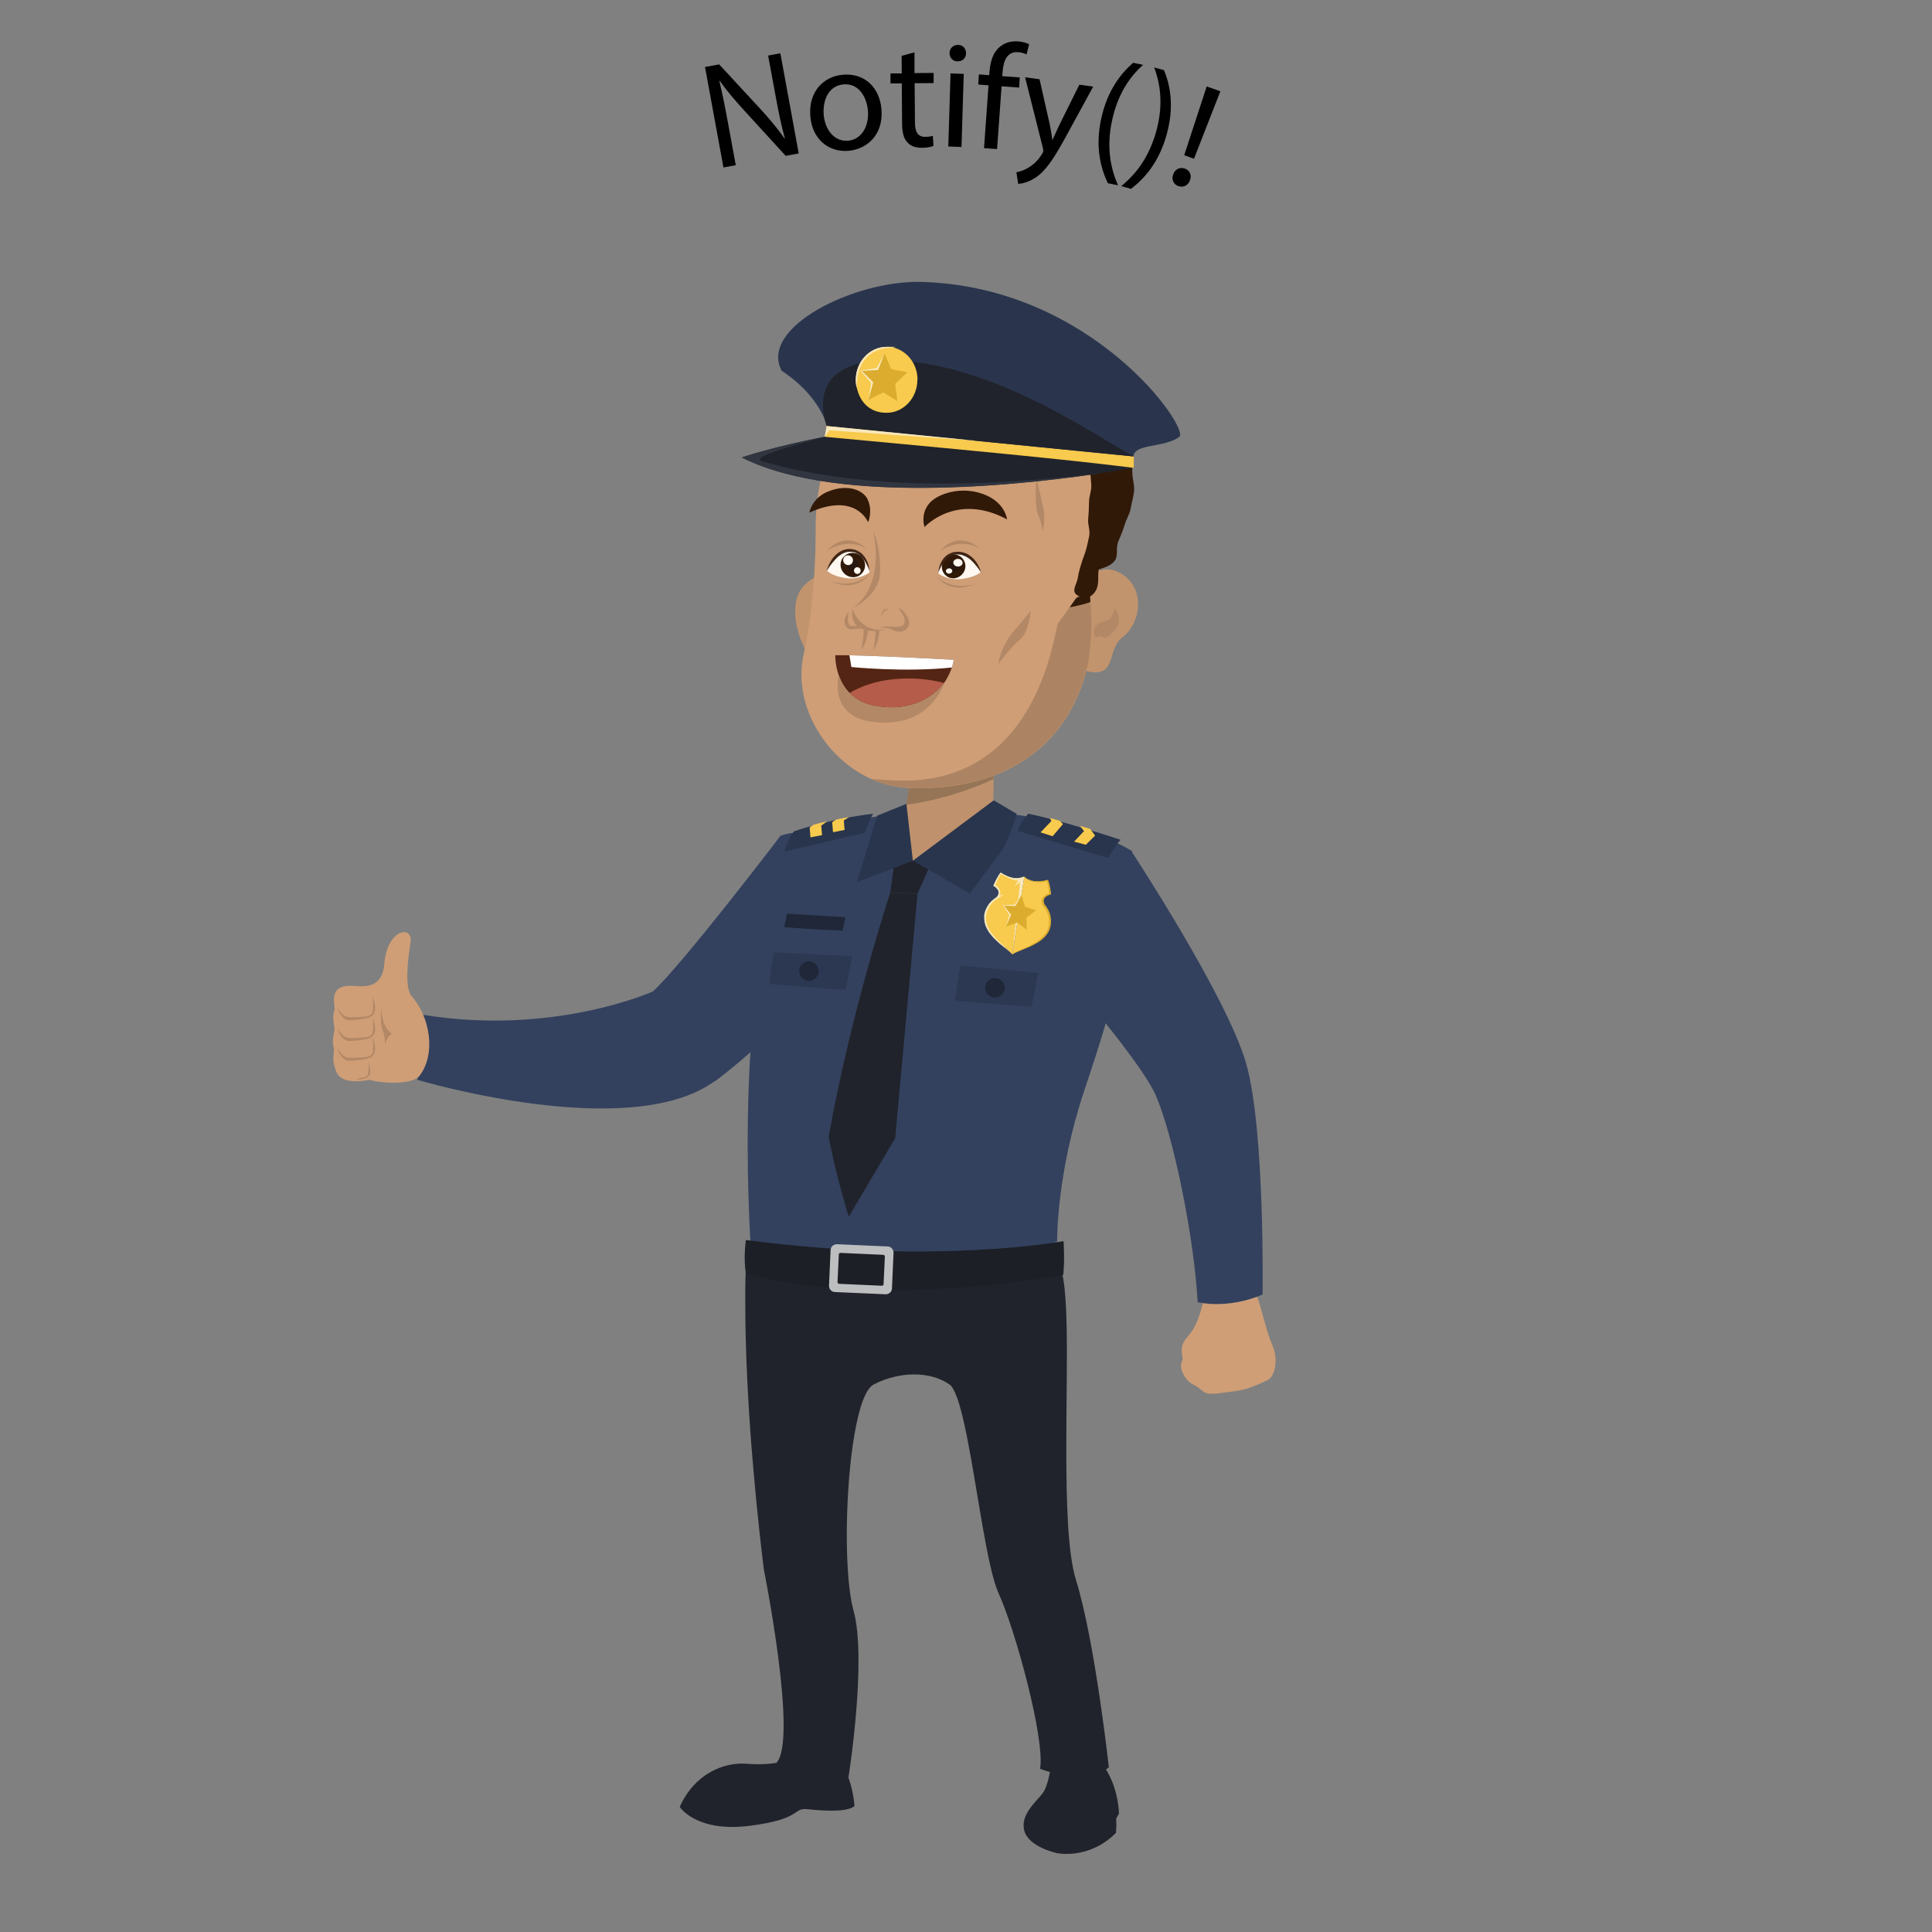 <?xml version="1.0" encoding="UTF-8"?>
<svg id="Layer_1" data-name="Layer 1" xmlns="http://www.w3.org/2000/svg" version="1.1" viewBox="0 0 1200 1200">
  <rect x="0" y="0" width="1200" height="1200" fill="#808080" stroke="none"/>
  <defs>
    <style>
      .cls-1 {
        fill: #bcbec0;
      }

      .cls-1, .cls-2, .cls-3, .cls-4, .cls-5, .cls-6, .cls-7, .cls-8, .cls-9, .cls-10, .cls-11, .cls-12, .cls-13, .cls-14, .cls-15, .cls-16, .cls-17, .cls-18, .cls-19, .cls-20, .cls-21, .cls-22, .cls-23, .cls-24, .cls-25, .cls-26, .cls-27, .cls-28, .cls-29, .cls-30 {
        stroke-width: 0px;
      }

      .cls-2 {
        fill: #f8ca4d;
      }

      .cls-3 {
        fill: #2a354d;
      }

      .cls-4 {
        fill: #b55c4a;
      }

      .cls-5 {
        fill: #000;
      }

      .cls-6 {
        fill: #ad8463;
      }

      .cls-7 {
        fill: #311908;
      }

      .cls-8 {
        fill: #29354d;
      }

      .cls-9 {
        fill: #2f3440;
      }

      .cls-10 {
        fill: #c2946e;
      }

      .cls-11 {
        fill: #dbac2e;
      }

      .cls-12 {
        fill: #b38866;
      }

      .cls-13 {
        fill: #2d323d;
      }

      .cls-14 {
        fill: #bf926d;
      }

      .cls-15 {
        fill: #fff8f0;
      }

      .cls-16 {
        fill: #20232b;
      }

      .cls-17 {
        fill: #402516;
      }

      .cls-18 {
        fill: #303540;
      }

      .cls-19 {
        fill: #33415e;
      }

      .cls-20 {
        fill: #967456;
      }

      .cls-21 {
        fill: #2c3852;
      }

      .cls-22 {
        fill: #1f2738;
      }

      .cls-23 {
        fill: #292e38;
      }

      .cls-24 {
        fill: #cf9e76;
      }

      .cls-25 {
        fill: #fff;
      }

      .cls-31 {
        display: none;
      }

      .cls-26 {
        fill: #f8e8bc;
      }

      .cls-27 {
        fill: #26160d;
      }

      .cls-28 {
        fill: #1c1f26;
      }

      .cls-29 {
        fill: #542514;
      }

      .cls-30 {
        fill: #343a47;
      }
    </style>
  </defs>
  <g>
    <path class="cls-19" d="M443.6,671.9c32.7-23.5,103.8-96.5,103.8-96.5,0,0-19.4-71-62.6-56.3,0,0-61,80.1-79.3,96.7,0,0-61.5,27.8-142.8,14.5l-3.4,40.4s131.1,39.3,184.2,1.1Z"/>
    <g>
      <path class="cls-24" d="M260.6,668.2c-4.1,5.3-21.2,5.2-31.2,2.5-9.7,1.9-18.2,1.1-20.6-5.2-2.8-7.6-1.4-8.9-1.4-14.3-1.3-3.8-.3-8,.4-11.8-.3-2.8-1.6-9.3,0-12,.4-3.5-3.9-14.5,8.7-15.1,6.1-.3,20.8,4.2,22.2-13.6,1.8-22,17.9-24.2,16.3-13.5-1.7,10.9-3.8,28.4.7,33.6,11.4,12.7,15.3,35.9,4.8,49.5Z"/>
      <path class="cls-12" d="M231.5,619.3s.6,4.9,0,9c-.3,2.4-3.4,2.9-4.4,3-2.6.3-10.4,1-12.5,0s-5.2-5.3-5.2-5.3c2.4,6.7,6.1,7.5,6.1,7.5,2.3.5,7-.2,7-.2,8.3-.8,9.8-2.5,10.4-5.7.6-3.2-1.3-8.2-1.3-8.2Z"/>
      <path class="cls-12" d="M231.5,632.2s.6,4.9,0,9c-.3,2.4-3.4,2.9-4.4,3-2.6.3-10.4,1-12.5,0-2.5-1.3-5.2-5.3-5.2-5.3,2.4,6.7,6.1,7.5,6.1,7.5,2.3.5,7-.2,7-.2,8.3-.8,9.8-2.5,10.4-5.7.6-3.2-1.3-8.2-1.3-8.2Z"/>
      <path class="cls-12" d="M231.5,644.5s.6,4.9,0,9c-.3,2.4-3.4,2.9-4.4,3-2.6.3-10.4,1-12.5,0-2.5-1.3-5.2-5.3-5.2-5.3,2.4,6.7,6.1,7.5,6.1,7.5,2.3.5,7-.2,7-.2,8.3-.8,9.8-2.5,10.4-5.7.6-3.2-1.3-8.2-1.3-8.2Z"/>
      <path class="cls-12" d="M224.6,669.4s3.7-.2,4.1-2.4c.5-3.2,0-7,0-7,0,0,1.6,3.8,1.2,6.4-.5,2.5-1.8,3.8-9.1,4.4l3.8-1.4Z"/>
      <path class="cls-12" d="M236.8,626.4s.1,11.4,6.5,15.6c0,0-3.3,2.1-4.1,7.2,0,0,0-6.3-1.6-9.4s-.9-13.4-.9-13.4Z"/>
    </g>
    <path class="cls-16" d="M652.8,1096.4s-1.4,12.2-5.1,17.3c-3.7,5.1-14.2,13.2-11.5,23.4,2.7,10.2,20.3,13.9,20.3,13.9,0,0,19.6,4.4,36.6-12.5,0,0,.5-3.4.2-9l1.7-3s0-16.6-9.8-30c-14.4-7.5-32.3,0-32.3,0Z"/>
    <path class="cls-16" d="M495,1091.7s-12.4,5.4-31.4,3.8c-13.6-1.1-32.1,5.9-41.4,26.8,0,0,10,15.8,42.9,11.8,32.9-4,27.3-11.3,36.2-10.4,8.9.9,24,2.2,29.4-1.8,0,0-.4-10.7-4.9-20.5-4.4-9.8-30.7-9.8-30.7-9.8Z"/>
    <path class="cls-16" d="M689,1097.4c-14,13.1-43,1.2-43,1.2,3.2-17.8-15-85.4-25.8-109.1-7.1-15.7-13-64-19.6-97.1-2-9.9-4-18.5-6.2-24.4-1.5-4.1-3-7-4.7-8.1-11.8-8.3-30.9-8.3-47,0-5.2,2.7-9.2,14.8-12,31.2-.3,2-.7,4.1-1,6.2-5,34.6-5.1,83.2.4,102.9,8.6,30.8-3.2,104.4-3.2,104.4-16.1-1.2-44.7-9.6-44.7-9.6,13.6-14.1-7.8-120.4-7.8-120.4-3.6-29.3-6-55.4-7.8-78-2-26.5-3-48.3-3.4-65.1-.3-11-.3-20-.3-26.6,0-.7,0-1.4,0-2.1,0-8.5.3-12.8.3-12.8,0,0,4.2-34.1,80.7-34.1s116.1,36.3,116.1,36.3c.3,1.6.7,3.4.9,5.3.1.8.2,1.7.3,2.6,1.4,13,1.6,32.5,1.4,54.2-.1,14.6-.3,30.3-.3,45.6,0,33.2.9,64.9,6,81.4,11.8,37.9,20.4,116.2,20.4,116.2Z"/>
    <path class="cls-19" d="M656.5,771.1c-42.8,18.1-73.2,15.9-103.9,15.6l-21.8-1c-42.9-3.6-64.5-9.9-64.5-9.9-10.4-184.1,25.1-257.7,25.1-257.7,42.1-12.7,144.6-28.5,211.6,10.4-.2,55.2-10.1,90.9-29.6,149.1-17.4,51.9-16.8,93.6-16.8,93.6Z"/>
    <path class="cls-24" d="M748.1,804.3s-2.4,17-10,25.4c-7.6,8.3-2,12.7-4.1,16.4-2,3.7,2.5,11.5,6.3,13.4,3.8,1.9,4.2,2.6,7.4,5s11.3.5,14.5.2c3.3-.3,9.1-1.1,13.2-2.5,4.1-1.4,7.8-3,12.1-5.1,4.3-2.1,6.8-12.8,2.7-21.8-4.1-9-7.7-28.1-10.6-32.4-2.9-4.3-31.5,1.4-31.5,1.4Z"/>
    <path class="cls-19" d="M702.8,528.7s-58.7,7.4-58.6,56.4c0,0,62.9,70.8,73.6,95.1,10.7,24.3,23.8,87.2,26.1,128.6,0,0,17.8,4.7,40.3-4.7,0,0,1.6-102.1-10.2-143.6-11.9-41.5-71.2-131.7-71.2-131.7Z"/>
    <path class="cls-14" d="M617.1,479.3v4.6c0,0,0,1.6,0,1.6v3.1c0,0-.4,31.2-.4,31.2-21.1,8.4-43.3,18.5-52.9,17-12.2-1.9-8.9-17-8.9-17,1.6-1.7,3-4,4.1-6.5,1.1-2.5,2.1-5.2,2.8-8.1.5-1.7.9-3.5,1.2-5.3,2.1-10.5,2.2-20.6,2.2-20.6h52Z"/>
    <polygon class="cls-16" points="556.4 528.5 553 554.3 569.9 555 580.3 531.8 566.9 534.6 556.4 528.5"/>
    <path class="cls-20" d="M617.1,479.3v4.6c-17.9,8.5-39.3,14.1-54.2,16,2.1-10.5,2.2-20.6,2.2-20.6h52Z"/>
    <path class="cls-16" d="M553,554.3s-24.4,74-38.3,151.7c4.5,24.3,12.5,49.7,12.5,49.7l28.8-48.7,13.9-151.9-16.9-.7Z"/>
    <polygon class="cls-8" points="567 534.6 532.2 548 544.9 506.6 563 499.3 567 534.6"/>
    <path class="cls-8" d="M567,534.6l35.4,20.4,20.6-27.7s5.9-11.4,8.5-21.8l-14.3-8.4-50.2,37.5Z"/>
    <g>
      <path class="cls-10" d="M525.8,362.5s-12.5-13-26.5,1.3c-15.1,15.5,4.1,61.1,25.4,56.7,0,0,4.7-1,6.3-6.6,1.7-5.5-5.3-51.4-5.3-51.4Z"/>
      <path class="cls-24" d="M679,392.2c-.6,6.6-1.5,12.8-2.8,18.6-14.6,66.7-71.1,80.8-112.8,78.5-7.9-.4-15.4-2.4-22.3-5.5-29.3-13.1-48.7-47-42-77,8.4-37.8,7.5-79.8,7.5-79.8.8-95.9,88.1-122.5,141.6-94.6,51.6,27,35.7,105.3,30.8,159.7Z"/>
      <path class="cls-29" d="M592.4,409.8s-.2,1.8-1.2,4.8c-.5,1.5-1.2,3.4-2.3,5.4-.5,1-1.1,2.1-1.8,3.2,0,0,0,0,0,0-.2.3-.5.7-.8,1.1-6.3,8.4-18.8,16.2-36.1,15-6.6-.5-11.8-1.7-15.9-3.9-2.6-1.4-4.8-3.1-6.6-4.9-3.4-3.5-5.5-7.5-6.8-11.3h0c-2.3-6.6-2.1-12.2-2.1-12.2,0,0,1.3-.1,8.7,0,9.2.2,27.8.8,64.9,2.8Z"/>
      <path class="cls-4" d="M586.3,424.2c-6.3,8.4-18.8,16.2-36.1,15-6.6-.5-11.8-1.7-15.9-3.9-2.6-1.4-4.8-3.1-6.6-4.9,6.7-4,15.9-7.5,28.2-8.6,12.3-1.1,22.5.3,30.4,2.4Z"/>
      <path class="cls-25" d="M592.4,409.8s-.2,1.8-1.2,4.8c-29.6,3.1-62.4-.3-62.4-.3l-1.2-7.3c9.2.2,27.8.8,64.9,2.8Z"/>
      <path class="cls-7" d="M574.2,327.4s19.6-21.8,51.3-4.8c0,0-1-10.9-15.3-15.9-13.6-4.8-27.5,0-32.6,5.5-6.4,7-3.3,15.3-3.3,15.3Z"/>
      <path class="cls-7" d="M539.2,324.4s-7.5-19.1-36.5-6c0,0,1.4-8.6,10.9-12.8,12.4-5.4,22.6-1.3,25.3,4.6,3.4,7.4.3,14.2.3,14.2Z"/>
      <g>
        <path class="cls-15" d="M540.2,355.3s-1.8-13-11.7-13.5c-9.9-.5-14.8,12.7-14.8,12.7,0,0,2.9,3.3,11.7,4.6,8.8,1.2,14.9-3.7,14.9-3.7Z"/>
        <g>
          <path class="cls-7" d="M537.3,350.7c.2,4.2-3,7.7-7.2,7.8-4.2.1-7.8-3.2-8-7.3-.2-4.2,3-7.7,7.2-7.8,4.2-.1,7.8,3.2,8,7.3Z"/>
          <path class="cls-27" d="M533.5,350.9c.1,2.1-1.5,3.9-3.6,3.9s-3.9-1.6-4-3.7c-.1-2.1,1.5-3.9,3.6-3.9s3.9,1.6,4,3.7Z"/>
          <path class="cls-15" d="M529.8,347.9c0,1.7-1.2,3.1-2.9,3.1-1.7,0-3.1-1.3-3.2-3,0-1.7,1.2-3.1,2.9-3.1,1.7,0,3.1,1.3,3.2,2.9Z"/>
          <path class="cls-15" d="M534.6,354.3c0,1.2-.8,2.1-2,2.2-1.2,0-2.1-.9-2.2-2,0-1.2.8-2.1,2-2.2,1.2,0,2.1.9,2.2,2Z"/>
        </g>
        <path class="cls-17" d="M540.2,355.3s-.2-.5-.5-1.5c-.3-.9-.9-2.3-1.7-3.8-.8-1.5-1.9-3.2-3.6-4.7-.8-.8-1.8-1.4-2.8-1.9-.5-.3-1.1-.4-1.7-.5-.6,0-1.3-.2-1.8-.2-.7,0-1.5,0-2,.2-.5,0-1.1.3-1.7.5-.6.2-1.1.5-1.6.8-.5.3-1,.6-1.5,1-.9.7-1.7,1.4-2.4,2.2-.7.8-1.3,1.5-1.9,2.2-1.1,1.4-2,2.6-2.5,3.5-.5.9-.9,1.4-.9,1.4,0,0,.4-2.3,2.1-5.4.9-1.6,2.1-3.4,4-5,1-.8,2.1-1.6,3.5-2.2,1.3-.6,3.4-1,4.6-.9,1,0,1.7.2,2.5.3.8.2,1.6.4,2.2.8.7.3,1.4.7,1.9,1.1.6.4,1.1.8,1.5,1.3,1.7,1.8,2.6,3.8,3.2,5.4,1.1,3.3.9,5.6.9,5.6Z"/>
      </g>
      <g>
        <path class="cls-15" d="M582.7,356.1s1.8-12.2,11.7-12.7c9.9-.5,14.8,11.9,14.8,11.9,0,0-2.9,3.1-11.7,4.3-8.8,1.2-14.9-3.5-14.9-3.5Z"/>
        <g>
          <path class="cls-7" d="M585,351.6c-.2,4.1,2.9,7.5,6.9,7.6s7.5-3.1,7.7-7.2c.2-4.1-2.9-7.5-6.9-7.6-4-.1-7.5,3.1-7.7,7.2Z"/>
          <path class="cls-27" d="M588.6,351.7c-.1,2.1,1.5,3.8,3.5,3.8,2,0,3.8-1.6,3.9-3.6.1-2.1-1.5-3.8-3.5-3.8-2,0-3.8,1.6-3.9,3.6Z"/>
          <path class="cls-15" d="M592.1,349.4c0,1.3,1.2,2.4,2.8,2.5,1.6,0,3-1,3-2.3,0-1.3-1.2-2.4-2.8-2.5-1.6,0-3,1-3,2.3Z"/>
          <path class="cls-15" d="M587.5,354.6c0,.9.8,1.7,1.9,1.7,1.1,0,2-.7,2.1-1.6,0-.9-.8-1.7-1.9-1.7-1.1,0-2,.7-2.1,1.6Z"/>
        </g>
        <path class="cls-17" d="M582.7,356.1s.2-.5.5-1.4c.3-.9.9-2.1,1.7-3.6.8-1.4,1.9-3,3.6-4.4.8-.7,1.8-1.3,2.8-1.7.5-.2,1.1-.3,1.7-.5.6,0,1.3-.2,1.8-.1.7,0,1.5,0,2,.2.5,0,1.1.3,1.7.5.6.2,1.1.5,1.6.7.5.3,1,.6,1.5.9.9.7,1.7,1.3,2.4,2.1.7.7,1.3,1.4,1.9,2.1,1.1,1.3,2,2.5,2.5,3.3.5.8.9,1.3.9,1.3,0,0-.4-2.1-2.1-5.1-.9-1.5-2.1-3.2-4-4.7-1-.8-2.1-1.5-3.5-2.1-1.3-.6-3.4-.9-4.6-.9-1,0-1.7.2-2.5.2-.8.2-1.6.4-2.2.7-.7.3-1.4.6-1.9,1-.6.4-1.1.8-1.5,1.2-1.7,1.7-2.6,3.5-3.2,5.1-1.1,3.1-.9,5.3-.9,5.3Z"/>
      </g>
      <path class="cls-12" d="M529.7,377.7s17-7.8,17-23.1c0-16.8-4.4-24.7-4.4-24.7,0,0,8.5,32.6-12.6,47.8Z"/>
      <path class="cls-12" d="M550.8,391.2s-24.2,5.5-21.2-13c0,0,3.6,14.7,21.2,13Z"/>
      <path class="cls-10" d="M701.5,360.4c-1.5-1.5-2.9-2.7-4.4-3.6-4.1-2.8-8-3.4-11.3-3-6.5.8-10.8,5.3-10.8,5.3,0,0-7,45.9-5.3,51.4,1.7,5.5,6.3,6.6,6.3,6.6,17.9,3.7,11.2-13.5,21-21.1,11.7-9.1,12.8-27,4.4-35.5Z"/>
      <path class="cls-12" d="M540.2,356.5s-7.8,12.1-23.9,4.5c0,0,13.6,5.3,23.9-4.5Z"/>
      <path class="cls-12" d="M581.9,358s7.8,12.1,23.9,4.5c0,0-13.6,5.3-23.9-4.5Z"/>
      <path class="cls-12" d="M640.2,379.3s-3.9,5.2-11.1,13.4-9.2,19.9-9.2,19.9c0,0,8.2-11,13.7-15.4,5.5-4.4,6.6-17.9,6.6-17.9Z"/>
      <path class="cls-12" d="M679.4,392.4c0-2.4,1.5-5,5.4-6.2s5.9-.9,7.2-8.5c0,0,6.7,6.3.2,14-6.5,7.7-6.9,2.3-9.8,3.7-2.8,1.4-3-.7-3-3Z"/>
      <path class="cls-12" d="M643.7,296.8s-1.3,17.7,1,22.7,2.9,10.4,2.9,10.4c0,0,2.1-7.1.3-15-1.7-7.9-4.3-18.1-4.3-18.1Z"/>
      <path class="cls-12" d="M546.8,390.9s2.4-2.4,8,.5c5.6,2.9,11.7-1.1,9.4-6.8-2.5-6.4-6.2-6.9-6.2-6.9,0,0,9.3,11.2-.6,11.6-5.9.2-7.9-1.4-10.6,1.5Z"/>
      <path class="cls-12" d="M540.1,391.5s-4-2-9.6-.7c-5.6,1.3-8.2-5-3.5-10.8,0,0-1.8,9.6,2.5,8.9,8-1.2,10.5,2.6,10.5,2.6Z"/>
      <path class="cls-12" d="M536.5,391s0,3.9-1.4,12.9c0,0,4-6.4,3.9-12.7l-2.6-.2Z"/>
      <path class="cls-12" d="M543.9,391.3s0,3.6-1.2,12.6c0,0,3.5-6.1,3.4-12.4l-2.2-.2Z"/>
      <path class="cls-12" d="M547.4,383.1s.9-4.1,5.2-5.1c0,0-1.9-.2-3,.5-2.4,1.5-2.2,4.5-2.2,4.5Z"/>
      <path class="cls-12" d="M587,423.2c-.9,1.6-9.1,29.9-45.5,25.1-26.8-3.6-20.6-28.1-20.6-29.1,1.3,3.8,3.4,7.8,6.8,11.3,1.8,1.8,4,3.5,6.6,4.9,4.1,2.2,9.3,3.4,15.9,3.9,17.3,1.2,29.8-6.6,36.1-15,.3-.4.5-.7.8-1.1Z"/>
      <path class="cls-6" d="M676.7,366.8c.9,12.5,2.5,22.2-.6,44-14.6,66.7-71.1,80.8-112.8,78.5-7.9-.4-15.4-2.4-22.3-5.5,5,.4,10.5.8,16.4,1,88.9,2.9,97.3-94.6,99.9-97.9s12.2-16.9,12.2-16.9l7.2-3.1Z"/>
      <path class="cls-12" d="M538.2,340.8s-11.9-12.6-25,1.6c0,0,12.6-9.2,25-1.6Z"/>
      <path class="cls-12" d="M608.5,340.8s-11.9-12.6-25,1.6c0,0,12.6-9.2,25-1.6Z"/>
      <path class="cls-7" d="M676.8,367.4l-8.4,4.1-4,5.7s8.1-1.4,12.9-3.3l-.5-6.4Z"/>
      <path class="cls-7" d="M599.8,200.3c-2.1,0-7.1,1.4-12.4,2.3-3.9.6-8.4.6-12.2,1.5-5.3,1.3-8,6.6-9.4,8.1-1.7,1.9-8.6,4.4-9.4,8.9-.6,3.5.9,10.2,4.7,13.5,2.3,2,7.4,2.7,12.3,4.1,3.2.9,7.8-2.3,12.3-1.8,3.5.4,7.2,1.8,11.6,2,3.2.1,6.5.4,10,.5,3.3,0,6.7-1,10.1-.9,3.4,0,6.6,3.7,9.9,4,3.4.3,7.2-2.2,10.4-1.6,3.4.6,6.2,3.7,9.2,4.8,3.6,1.3,8.2,1,11.5,3,3.3,2,6.4,5.1,8.9,8,2.6,3.1.9,8.5,2.3,12.3,1.4,3.7,7.4,6.2,8.2,10.1.8,3.5-1.6,7.7-1,11.3.6,3.6.7,7.1,1,10.7.3,3.6-1.4,7.1-1.4,10.7,0,3.6-.2,6.9-.5,10.5-.4,3.6,1.4,7.3.6,10.8-.8,3.5-1.4,7-2.6,10.4-2.4,6.3-3.9,11.7-4.5,15.6-.6,4-4.6,8.4.2,10.9,3.5,1.8,6.6,1.8,9.4-1,4.9-5,2.2-12.1,3.6-15.3,2.6-1.1,7.6-2,10.1-5.9,1.8-2.7.3-7.7,1.9-11.5,1.3-3.2,2.8-6.4,3.9-10.2.9-3.4,3.2-6.7,3.8-10.4.6-3.5,1.8-7.2,2.1-10.9.3-3.6-1-7.4-1.1-11.1,0-3.6-.5-7.3-1-11-.4-3.6,2.1-7.9,1.2-11.6-.8-3.6-5.4-6.2-6.7-9.7-1.2-3.4-4.7-5.6-6.4-8.9-1.7-3.2.4-8.6-1.8-11.7-2.1-3-4.4-6.1-6.9-8.9-2.5-2.6-6.8-3.4-9.7-5.8-2.8-2.2-6.8-2.4-10.1-4.4-3-1.8-6.1-3.2-9.5-4.8-3.2-1.5-5.1-6.5-8.7-7.7-3.4-1.1-7.3-.7-11-1.6-3.5-.8-6.5-5-10.3-5.5-3.5-.5-7.4-.4-11.2-.7-3.6-.3-7.4-1.1-11.2-1.2Z"/>
    </g>
    <path class="cls-28" d="M463.3,770.2s-1.7,11.1,0,20.8c0,0,67.6,22.7,197.1.9,0,0,1-7.7.2-21,0,0-79.5,14.9-197.3-.7Z"/>
    <path class="cls-8" d="M638.6,505.4s-4.6,5.4-6.5,10.7l56.2,16.8s4.7-8.2,7.7-11.3c0,0-34.6-11.5-57.4-16.2Z"/>
    <path class="cls-8" d="M542.3,505.4s-3.2,5.7-5.2,11.8l-50,11.8s2.5-8.1,6-12.6c0,0,20.6-7.5,49.2-11Z"/>
    <g>
      <path class="cls-2" d="M512.2,271.3l1.4-7s35.6-5.3,190.6,19.2v7.1s-133.3-2.5-192-19.3Z"/>
      <path class="cls-16" d="M704.1,290.6s-5.8,1.1-15.6,2.6c-.1,0-.3,0-.4,0-43.7,6.8-165.8,22-227.3-9.1,0,0,19.2-6.6,51.2-12.8,0,0,.1,0,.1,0,132.1,12.2,163.9,15.8,192,19.3Z"/>
      <path class="cls-3" d="M513.7,264.6s-4.3-18.7-28.2-34.3c-14.3-26.9,45.3-56.3,86.8-55.2,106.3,2.9,166.8,91,160.2,96.2-9,7-27.9,4-28.5,12.2l-190.2-18.9Z"/>
      <path class="cls-16" d="M513.5,264.6s-16.6-40.7,38-40.7c64.1,0,131.1,48.3,152.7,59.6l-190.7-18.9Z"/>
      <polygon class="cls-26" points="512.2 271.3 515.2 267.3 606.7 273.8 513.5 264.6 512.2 271.3"/>
      <g>
        <path class="cls-2" d="M569.8,235.9c0,11.3-8.6,20.5-19.1,20.5s-16.5-6.6-18.5-15.5c-.4-1.6-.6-3.3-.6-5,0-11.3,8.6-20.5,19.1-20.5s2.6.1,3.9.4c8.7,1.9,15.3,10.2,15.3,20.1Z"/>
        <polygon class="cls-11" points="549.4 219.6 553.6 229.3 563.6 231.2 556 238.4 557.4 249.1 548.6 243.7 539.4 248.4 541.5 237.9 534.4 230.2 544.6 229 549.4 219.6"/>
        <polygon class="cls-26" points="549.4 219.6 545.4 229.8 535.4 230.4 542.4 237.5 539.4 248.4 541 237.8 534.4 230.2 544.5 228.6 549.4 219.6"/>
        <path class="cls-26" d="M554.5,215.9c-7.6,0-22.4,2.9-22.4,25.1-.4-1.6-.6-3.3-.6-5,0-11.3,8.6-20.5,19.1-20.5s2.6.1,3.9.4Z"/>
      </g>
      <path class="cls-18" d="M688.1,293.3c-43.7,6.8-165.8,22-227.3-9.1,0,0,19.2-6.6,51.2-12.8-25.8,7-45.8,13-38.6,15.1,74.1,21.6,164.1,13,214.6,6.9Z"/>
    </g>
    <g>
      <path class="cls-2" d="M628.7,592.9c3.7-3.2,21.4-6.4,23.2-18.1.7-4.4-.6-8.7-3.4-12.1-.5-.6-.9-1.5-1-2.7-.1-3.6,4.5-4.6,4.5-4.6,0,0-.3-5.4-1.6-8.5-10.4,2.8-14.2-2.5-14.2-2.5l-7.5,48.5Z"/>
      <path class="cls-2" d="M628.7,592.9c-2.5-4.2-18.5-12.6-16.7-24.3.7-4.4,3.2-8.1,6.9-10.5.7-.4,1.3-1.2,1.7-2.3,1.2-3.4-2.9-5.7-2.9-5.7,0,0,2-5.1,4.1-7.6,9.1,5.8,14.3,1.9,14.3,1.9l-7.5,48.5Z"/>
      <path class="cls-26" d="M624.1,588.1c-1.7-1.5-3.3-3-4.9-4.6-.8-.8-1.5-1.6-2.2-2.5-.7-.8-1.3-1.8-2-2.7-.5-1-1.1-1.9-1.5-2.9-.2-.5-.4-1-.5-1.5-.1-.5-.3-1-.4-1.6l-.2-1.6c0-.5,0-1.1.1-1.7,0-1,.4-2.1.7-3.1.7-2,1.9-3.9,3.4-5.4.8-.8,1.6-1.4,2.5-2,1-.6,1.8-1.8,2.1-3,.4-1.2,0-2.6-.7-3.6-.6-.9-1.4-1.6-2.3-2.2.5-1.2,1-2.4,1.6-3.5.6-1.2,1.2-2.3,2-3.3l1.4.8c.6.3,1.2.6,1.8.8.6.2,1.2.5,1.8.6.6.2,1.2.3,1.9.4.6.1,1.3.2,1.9.2.6,0,1.3,0,1.9-.1,1.3-.2,2.5-.6,3.6-1.3-1.1.7-2.4.9-3.6,1.1-.6,0-1.3,0-1.9,0-.6,0-1.2-.1-1.9-.3-.6-.1-1.2-.3-1.8-.5-.6-.2-1.2-.5-1.7-.7-.6-.3-1.1-.6-1.7-.8l-1.6-1-.3-.2-.2.2c-1,1.1-1.7,2.4-2.4,3.7-.7,1.3-1.3,2.6-1.9,4l-.2.4.4.2c.9.5,1.7,1.3,2.3,2.1.6.8.8,1.8.5,2.8-.3,1-.8,1.8-1.7,2.3-.9.6-1.9,1.4-2.7,2.2-1.7,1.6-2.9,3.7-3.7,5.8-.4,1.1-.7,2.2-.7,3.4,0,.6,0,1.1,0,1.7l.2,1.8c0,.6.3,1.1.4,1.7.1.6.4,1.1.6,1.6.4,1.1,1.1,2,1.6,3,.7.9,1.3,1.8,2.1,2.7.7.9,1.5,1.6,2.3,2.4.8.8,1.6,1.5,2.5,2.3.9.7,1.7,1.4,2.6,2.1.9.7,1.7,1.4,2.6,2.1.8.7,1.7,1.5,2.3,2.4-.6-.9-1.4-1.8-2.2-2.5-.8-.8-1.6-1.5-2.5-2.3Z"/>
      <path class="cls-11" d="M634.6,589.7c2-.9,4.1-1.9,6-2.9,1-.5,1.9-1.1,2.9-1.7.9-.6,1.8-1.3,2.7-1.9.8-.7,1.6-1.5,2.3-2.3.4-.4.7-.8,1-1.3.3-.5.6-.9.8-1.4l.6-1.4c.2-.5.3-1.1.4-1.6.3-1,.3-2.1.3-3.2,0-2.2-.7-4.3-1.6-6.2-.5-1-1.1-1.8-1.8-2.7-.8-.9-1.2-2.2-1.1-3.5,0-1.3.8-2.5,1.7-3.2.8-.7,1.8-1.1,2.8-1.4,0-1.3-.2-2.6-.4-3.8-.2-1.3-.5-2.6-.9-3.8l-1.5.3c-.6,0-1.3.2-1.9.2-.6,0-1.3.1-1.9,0-.6,0-1.3,0-1.9-.2-.6,0-1.3-.2-1.9-.4-.6-.2-1.2-.4-1.8-.7-1.1-.6-2.2-1.3-3-2.3.8,1,2,1.6,3.1,2.1.6.2,1.2.4,1.8.6.6.1,1.2.3,1.8.3.6,0,1.2,0,1.9,0,.6,0,1.2,0,1.9-.1.6,0,1.2-.2,1.9-.3l1.8-.4h.3c0,0,.1.2.1.2.6,1.4.9,2.8,1.2,4.2.3,1.4.5,2.9.6,4.3v.4s-.4.1-.4.1c-1,.2-2,.7-2.8,1.3-.8.6-1.3,1.5-1.3,2.5,0,1,.3,2,.9,2.7.7.9,1.4,1.9,1.9,2.9,1.1,2,1.7,4.4,1.7,6.7,0,1.2,0,2.3-.3,3.5-.1.5-.3,1.1-.4,1.6l-.7,1.6c-.2.6-.6,1-.9,1.5-.3.5-.7.9-1.1,1.4-.7.9-1.6,1.6-2.5,2.4-.9.7-1.8,1.4-2.8,1.9-1,.6-2,1.1-3,1.6-1,.5-2,1-3.1,1.4-1,.4-2.1.8-3.1,1.3-1,.4-2.1.8-3.1,1.2-1,.4-2,.9-3,1.5.9-.7,1.9-1.3,2.9-1.8,1-.5,2-1,3-1.4Z"/>
      <polygon class="cls-26" points="635.9 545.1 633 546.5 629.9 550.4 634.3 547.6 635.9 545.1"/>
      <path class="cls-26" d="M628.7,592.9l7.5-48.5s-5,2.8-11.7-.4c0,0,2.9,2.9,9.2,3.1l-5,45.8Z"/>
      <polygon class="cls-26" points="619.9 558.1 623.9 555.2 620.4 556.6 619.9 558.1"/>
      <polygon class="cls-11" points="634.5 555.9 636.6 563.2 643.6 565.4 637.6 569.9 637.7 577.5 631.8 573 624.9 575.5 627.3 568.3 622.9 562.2 630.2 562.2 634.5 555.9"/>
      <polygon class="cls-26" points="634.5 555.9 630.7 562.8 623.6 562.5 628 568.1 624.9 575.5 626.9 568.2 622.9 562.2 630.2 561.9 634.5 555.9"/>
    </g>
    <path class="cls-1" d="M551.4,774.2l-31.6-1.4c-2,0-3.8,1.5-3.9,3.5l-1,22.3c0,2,1.5,3.8,3.6,3.9l31.6,1.4c2.1,0,3.8-1.5,3.9-3.5l1-22.3c0-2-1.5-3.8-3.5-3.9ZM548.8,797.6c0,.6-.5,1-1.1,1l-26.5-1.2c-.6,0-1-.5-1-1.1l.8-17.1c0-.6.5-1.1,1.1-1l26.5,1.2c.6,0,1,.5,1,1.1l-.8,17.1Z"/>
    <polygon class="cls-21" points="525.3 614.9 477.6 611.2 480.6 591.5 529.3 594 525.3 614.9"/>
    <path class="cls-22" d="M508.5,603.7c-.3,3.3-3.3,5.8-6.6,5.5-3.3-.3-5.8-3.3-5.5-6.6.3-3.3,3.3-5.8,6.6-5.5,3.3.3,5.8,3.3,5.5,6.6Z"/>
    <polygon class="cls-21" points="640.8 625.3 593.1 621.6 596.5 599.6 644.8 604.4 640.8 625.3"/>
    <path class="cls-22" d="M624,614.1c-.3,3.3-3.3,5.8-6.6,5.5-3.3-.3-5.8-3.3-5.5-6.6.3-3.3,3.3-5.8,6.6-5.5,3.3.3,5.8,3.3,5.5,6.6Z"/>
    <path class="cls-22" d="M488.8,567.5l-1.7,8.4s16.9,1.4,36.3,2.1c0,0,1.7-8.3,1.7-8.3l-36.3-2.2Z"/>
    <path class="cls-2" d="M524.6,515.6l-.5-6,3.3-2.1s-4.9.8-8.2,1.6l-2.3,1.6.5,6.2,7.2-1.4Z"/>
    <path class="cls-2" d="M510.6,518.8l-.5-6,3.6-2.6s-4.5.9-8.5,2.1l-2.3,1.6.5,6.2,7.2-1.4Z"/>
    <path class="cls-2" d="M646.3,517l6.7-7-.8-1.9s3.5.9,6.2,1.8l1.8,2-6.4,7.5-7.5-2.4Z"/>
    <path class="cls-2" d="M667.2,522.7l6.1-6.5-2.5-3.2s3.8,1.1,6.3,1.8l3.1,4.2-5.8,5.7-7.1-1.9Z"/>
    <g>
      <path class="cls-5" d="M449.3,103.8l-11.4-62.2,8.8-1.6,25.7,27.8c5.9,6.4,10.7,12.3,14.9,18.2h.2c-2.3-8.3-3.8-15.8-5.6-25.5l-4.8-26,7.6-1.4,11.4,62.2-8.1,1.5-25.5-27.9c-5.6-6.1-11.1-12.5-15.4-18.6h-.3c1.9,7.9,3.4,15.3,5.3,25.7l4.9,26.6-7.6,1.4Z"/>
      <path class="cls-5" d="M547.5,67.9c1.3,16.7-9.8,24.9-20.7,25.8-12.2.9-22.4-7.3-23.5-21.6-1.2-15.1,8.1-24.8,20.6-25.7,13-1,22.5,7.8,23.6,21.6ZM511.6,71.1c.8,9.9,7,17,15.1,16.3,7.9-.6,13.2-8.4,12.4-18.6-.6-7.7-5.2-17.1-14.9-16.4-9.7.7-13.2,10-12.6,18.6Z"/>
      <path class="cls-5" d="M568,32.4v13c.1,0,11.9-.1,11.9-.1v6.3c0,0-11.8.1-11.8.1l.2,24.5c0,5.6,1.7,8.8,6.3,8.8,2.2,0,3.7-.3,4.8-.6l.4,6.2c-1.6.7-4.1,1.2-7.3,1.2-3.8,0-7-1.1-8.9-3.4-2.4-2.4-3.3-6.4-3.3-11.8l-.2-24.8h-7c0,0,0-6.2,0-6.2h7c0,0-.1-10.9-.1-10.9l8-2.2Z"/>
      <path class="cls-5" d="M589,91l1.4-45.4,8.2.3-1.4,45.4-8.2-.3ZM600,33.2c0,2.8-2.1,5-5.4,4.9-2.9,0-4.9-2.4-4.8-5.2,0-2.9,2.3-5.1,5.3-5,3.1,0,5,2.4,4.9,5.3Z"/>
      <path class="cls-5" d="M611.2,92l2.8-39-6.4-.5.4-6.3,6.4.5.2-2.2c.5-6.4,2.3-12.1,6.4-15.4,3.3-2.8,7.5-3.7,11.3-3.4,2.9.2,5.4,1,6.9,1.8l-1.6,6.3c-1.2-.6-2.8-1.2-5.2-1.4-7-.5-9.2,5.5-9.7,12.5l-.2,2.4,10.9.8-.4,6.3-10.9-.8-2.8,39-8.1-.6Z"/>
      <path class="cls-5" d="M645.7,49.3l6.3,27.9c.6,3.1,1.3,6.8,1.6,9.6h.2c1.2-2.6,2.6-5.9,4.1-9l12.5-25.2,8.6,1.2-16.6,30.4c-7.9,14.6-13,22-19.2,26.1-4.5,3-8.7,3.8-10.8,3.9l-1.1-7.2c2.1-.4,5-1.3,7.7-3,2.5-1.5,5.7-4.2,8.1-8.2.5-.8.9-1.4.9-1.9s0-1.1-.3-2.2l-11-43.7,8.9,1.2Z"/>
      <path class="cls-5" d="M710,40.3c-8.6,7.6-15.9,18.5-19.4,35.1-3.4,16.3-.8,29.1,3.8,39.7l-6.3-1.3c-4.2-8.8-8-21.9-4.2-39.8,3.9-18.1,12.5-28.5,19.9-35l6.3,1.3Z"/>
      <path class="cls-5" d="M696.4,115.6c8.9-7.2,17.1-17.5,21.7-33.8,4.5-16.2,2.8-29.1-1.2-39.9l6.1,1.7c3.7,9,6.6,22.3,1.6,40.1-4.9,17.7-14.2,27.5-22.1,33.6l-6.1-1.7Z"/>
      <path class="cls-5" d="M728.7,108.3c1.1-3.2,4.2-4.7,7.2-3.6,3.2,1.1,4.4,4.2,3.2,7.3-1.1,3.1-4,4.7-7.2,3.6-3.1-1.1-4.4-4.3-3.2-7.3ZM735.5,96.5l14-42.8,8.5,3-16.4,41.9-6-2.2Z"/>
    </g>
  </g>
  <g class="cls-31">
    <g>
      <path class="cls-12" d="M207,596.6s-2.3-28.8-2.3-30.1c-.1-17-9.8-35.2,3.3-36.4,0,0,7.5,43.6,9.2,54.2,1.7,10.6-10.2,12.4-10.2,12.4Z"/>
      <path class="cls-24" d="M208.8,591s-.7-30.7-.7-32c-.1-17-9.9-35.2,3.3-36.4,0,0,7.5,43.6,9.2,54.2,1.7,10.6-11.9,14.3-11.9,14.3Z"/>
      <path class="cls-24" d="M211.2,610.5s-7.2-7.4-2.8-24.5c2.5-9.8,6.4-25.5,6.6-30.3.2-4.8-11.6-39.8,3.7-40.5,1.9,10.2,4,23.6,7.7,29.5,3.7,5.9,9.1,39.5,13.5,48.1,4.4,8.6,4.8,23.1,4.8,23.1l-33.5-5.4Z"/>
      <path class="cls-12" d="M213.6,564.3s.2-2.6.6-6.5c0-1,.2-2,0-3.1-.2-1-.5-2.2-.8-3.4-.6-2.4-1.2-5-1.7-7.6-.5-2.6-.9-5.3-1.2-7.7-.3-2.5-.3-4.8-.2-6.8,0-2,.4-3.6.6-4.8.3-1.1.5-1.8.5-1.8,0,0,0,.7,0,1.8,0,.6,0,1.3,0,2.1,0,.8.1,1.7.2,2.7.3,3.9,1.3,9.1,2.3,14.3.5,2.6,1,5.2,1.5,7.7.2,1.2.4,2.4.5,3.6.1,1.1-.1,2.3-.3,3.3-.4,2-.9,3.5-1.2,4.6-.3,1.1-.6,1.7-.6,1.7Z"/>
      <path class="cls-24" d="M263.8,591.9c6.4,8.8,5.7,35.2,5.7,35.2,0,0-10,1-28.3-1-18.4-2-29.9-15.7-29.9-15.7,0,0,5.9-3.5,12.8-7.3-4.7-7.7-5.9-17.9-.5-29.1,3-6.2,3.2-12.2,3.5-18.6.3-6.4,6.9-10.6,7.3-5.8.4,4.8,7.2,22.6,7.2,22.6,0,0,2.9,13.8,6.6,22,8.8-1.3,15.9-2.4,15.9-2.4Z"/>
      <path class="cls-12" d="M224,603.2s-.1-.2-.3-.5c-.2-.3-.6-.8-.9-1.4-.7-1.2-1.7-3-2.4-5.3-.7-2.3-1.3-5-1.3-8,0-1.5,0-3,.3-4.5.2-1.5.6-3.1,1.1-4.6.5-1.5,1.1-3,1.7-4.4.6-1.4,1.3-2.7,1.8-4,1-2.7,1.6-5.2,1.9-7.5.4-2.3.6-4.2.8-5.5.2-1.3.3-2.1.3-2.1,0,0,0,.8.1,2.1,0,1.3.1,3.3,0,5.6-.2,2.3-.5,5-1.4,7.9-.4,1.4-1.1,2.9-1.7,4.2-.6,1.4-1.2,2.8-1.6,4.2-.5,1.4-.8,2.9-1.1,4.3-.3,1.5-.4,2.9-.5,4.3,0,1.4,0,2.8,0,4.1.1,1.3.3,2.5.6,3.6.5,2.2,1.1,4.1,1.7,5.4.5,1.3.9,2,.9,2Z"/>
    </g>
    <path class="cls-19" d="M393.1,620.2c36.5-2.4,144.5-15.2,144.5-15.2,0,0-9-94.7-52-80.1,0,0-60.5,22.5-116.2,46.3,0,0-27.2-2.7-120.6,20.7v38.6s80.4,1.7,144.5-10.4Z"/>
    <path class="cls-16" d="M652.8,1099.8s-1.3,12.1-5.1,17.2c-3.7,5.1-14.2,13.2-11.5,23.3,2.7,10.1,20.2,13.8,20.2,13.8,0,0,19.6,4.4,36.4-12.5,0,0,.5-3.4.2-8.9l1.7-3s0-16.5-9.8-29.8c-14.3-7.4-32.2,0-32.2,0Z"/>
    <path class="cls-16" d="M495.7,1095.1s-12.4,5.4-31.3,3.8c-13.5-1.1-32,5.8-41.3,26.7,0,0,9.9,15.8,42.7,11.8,32.8-4,27.1-11.2,36-10.3,8.9.9,23.9,2.2,29.2-1.8,0,0-.4-10.6-4.9-20.4-4.4-9.7-30.6-9.7-30.6-9.7Z"/>
    <path class="cls-16" d="M688.9,1100.7c-13.9,13-42.8,1.2-42.8,1.2,3.2-17.7-15-85-25.7-108.7-7.1-15.7-12.9-63.7-19.5-96.7-2-9.9-4-18.4-6.2-24.3-1.5-4.1-3-6.9-4.6-8.1-11.8-8.3-30.7-8.3-46.8,0-5.1,2.6-9.1,14.8-11.9,31-.3,2-.6,4.1-1,6.2-5,34.4-5.1,82.8.4,102.5,8.6,30.7-3.2,104-3.2,104-16-1.2-44.5-9.6-44.5-9.6,13.5-14-7.7-119.9-7.7-119.9-3.6-29.2-6-55.2-7.7-77.7-2-26.4-3-48.1-3.4-64.9-.3-11-.3-19.9-.3-26.5,0-.7,0-1.4,0-2.1,0-8.4.3-12.8.3-12.8,0,0,4.2-33.9,80.3-33.9s115.6,36.1,115.6,36.1c.3,1.6.6,3.4.9,5.3.1.8.2,1.7.3,2.6,1.4,13,1.6,32.4,1.4,54-.1,14.6-.3,30.1-.3,45.4,0,33.1.9,64.6,6,81.1,11.8,37.8,20.3,115.7,20.3,115.7Z"/>
    <path class="cls-19" d="M657.2,776.2c-42.6,18-73.6,15.4-104.2,15.2l-21.7-1c-42.7-3.6-64.2-9.9-64.2-9.9-10.3-183.3,25-256.6,25-256.6,41.9-12.6,144-28.4,210.7,10.3-.2,54.9-10.1,90.5-29.5,148.4-17.4,51.7-16,93.6-16,93.6Z"/>
    <path class="cls-24" d="M747.9,808.8s-2.2,16.9-9.4,25.1c-7.2,8.2-1.9,12.6-3.8,16.2-1.9,3.7,2.5,11.5,6.2,13.4,3.7,1.9,4.1,2.6,7.2,5.1,3.1,2.4,10.9.6,14,.3,3.2-.3,8.7-1.1,12.7-2.4,3.9-1.3,7.5-2.9,11.6-5,4.1-2.1,6.5-12.6,2.5-21.6-4-9-7.7-28-10.5-32.3-2.8-4.3-30.3,1.1-30.3,1.1Z"/>
    <path class="cls-19" d="M702.6,534.4s-58.4,7.4-58.3,56.1c0,0,62.7,70.5,73.3,94.7,10.6,24.2,23.7,86.9,26,128.1,0,0,17.7,4.7,40.2-4.7,0,0,1.6-101.7-10.2-143-11.8-41.3-70.9-131.1-70.9-131.1Z"/>
    <path class="cls-14" d="M617.3,485.2v4.6c0,0,0,1.6,0,1.6v3.1c0,0-.4,31.1-.4,31.1-21,8.4-43.1,18.4-52.7,16.9-12.2-1.9-8.9-16.9-8.9-16.9,1.6-1.7,3-4,4.1-6.5,1.1-2.5,2-5.2,2.8-8,.5-1.7.9-3.5,1.2-5.3,2-10.5,2.2-20.5,2.2-20.5h51.8Z"/>
    <polygon class="cls-16" points="556.8 534.2 553.4 559.9 570.2 560.6 580.6 537.5 567.3 540.3 556.8 534.2"/>
    <path class="cls-20" d="M617.3,485.2v4.6c-17.9,8.5-39.1,14-54,16,2-10.5,2.2-20.5,2.2-20.5h51.8Z"/>
    <path class="cls-16" d="M553.4,559.9s-24.3,73.7-38.1,151.1c4.5,24.2,12.4,49.5,12.4,49.5l28.6-48.5,13.8-151.3-16.8-.7Z"/>
    <polygon class="cls-8" points="567.3 540.3 532.7 553.6 545.3 512.4 563.4 505.2 567.3 540.3"/>
    <path class="cls-8" d="M567.3,540.3l35.3,20.3,20.5-27.6s5.8-11.3,8.4-21.7l-14.2-8.3-50,37.3Z"/>
    <g>
      <path class="cls-10" d="M526.3,368.9s-12.4-12.9-26.3,1.3c-15.1,15.4,4.1,60.9,25.3,56.4,0,0,4.6-1,6.3-6.5,1.7-5.5-5.3-51.2-5.3-51.2Z"/>
      <path class="cls-24" d="M678.9,398.5c-.6,6.6-1.5,12.7-2.8,18.5-14.5,66.5-70.8,80.5-112.3,78.2-7.8-.4-15.3-2.4-22.2-5.4-29.2-13-48.5-46.8-41.8-76.7,8.4-37.6,7.4-79.5,7.4-79.5.8-95.5,87.8-122,141-94.2,51.3,26.9,35.6,104.9,30.7,159.1Z"/>
      <path class="cls-29" d="M558.5,423c3.3-2.5,6.9-4.5,10.4-6.5-18.2-.8-23.2-.6-30.3-.6-7.3,0-17.8.6-17.8.6,0,0-1.7,2.3.6,8.9h0c1.3,3.8,3.4,7.8,6.8,11.2,1.8,1.8,4,3.5,6.5,4.9,1.9,1,4.1-3,6.5-2.4,4.5-7.7,10.4-10.8,17.2-16Z"/>
      <path class="cls-7" d="M572.3,325.6s25.6-14.1,49.8,12.3c0,0,2.7-10.6-9.2-20-11.2-8.9-25.9-9.1-32.4-5.6-8.3,4.5-8.2,13.2-8.2,13.2Z"/>
      <path class="cls-7" d="M538.1,328.8s-14.9-13.9-35.3,10.3c0,0-2.5-8.3,4.3-16.2,8.8-10.2,19.8-10.9,24.7-6.8,6.2,5.2,6.4,12.6,6.4,12.6Z"/>
      <g>
        <path class="cls-15" d="M540.6,361.7s-1.8-13-11.7-13.5c-9.9-.5-14.8,12.6-14.8,12.6,0,0,2.8,3.3,11.7,4.5,8.8,1.2,14.8-3.7,14.8-3.7Z"/>
        <g>
          <path class="cls-7" d="M537.7,357.2c.2,4.2-3,7.6-7.2,7.8-4.2.1-7.8-3.1-8-7.3-.2-4.2,3-7.6,7.2-7.8,4.2-.1,7.8,3.1,8,7.3Z"/>
          <path class="cls-27" d="M534,357.3c.1,2.1-1.5,3.9-3.6,3.9-2.1,0-3.9-1.6-4-3.7-.1-2.1,1.5-3.9,3.6-3.9,2.1,0,3.9,1.6,4,3.7Z"/>
          <path class="cls-15" d="M530.3,354.4c0,1.7-1.2,3.1-2.9,3.1-1.7,0-3.1-1.3-3.2-2.9,0-1.7,1.2-3.1,2.9-3.1,1.7,0,3.1,1.3,3.2,2.9Z"/>
          <path class="cls-15" d="M535.1,360.7c0,1.2-.8,2.1-2,2.2-1.1,0-2.1-.9-2.2-2,0-1.2.8-2.1,2-2.2,1.1,0,2.1.9,2.2,2Z"/>
        </g>
        <path class="cls-17" d="M540.6,361.7s-.2-.5-.5-1.5c-.3-.9-.9-2.3-1.7-3.8-.8-1.5-1.9-3.2-3.5-4.7-.8-.8-1.8-1.4-2.8-1.9-.5-.2-1.1-.4-1.7-.5-.6,0-1.3-.2-1.8-.2-.7,0-1.5,0-2,.2-.5,0-1.1.3-1.7.5-.6.2-1.1.5-1.6.8-.5.3-1,.6-1.4,1-.9.7-1.7,1.4-2.4,2.2-.7.8-1.3,1.5-1.9,2.2-1.1,1.4-2,2.6-2.5,3.5-.5.9-.9,1.4-.9,1.4,0,0,.4-2.2,2.1-5.4.9-1.6,2.1-3.4,4-5,1-.8,2.1-1.6,3.5-2.2,1.3-.6,3.4-1,4.6-.9,1,0,1.7.2,2.5.3.8.2,1.6.4,2.2.8.7.3,1.4.7,1.9,1.1.6.4,1,.8,1.5,1.3,1.7,1.8,2.6,3.7,3.2,5.4,1.1,3.3.9,5.6.9,5.6Z"/>
      </g>
      <g>
        <path class="cls-15" d="M583,362.5s1.8-12.2,11.7-12.6c9.9-.5,14.8,11.8,14.8,11.8,0,0-2.8,3.1-11.7,4.3-8.8,1.2-14.8-3.5-14.8-3.5Z"/>
        <g>
          <path class="cls-7" d="M585.3,358.1c-.2,4,2.9,7.4,6.9,7.5,4,.1,7.5-3.1,7.7-7.1.2-4-2.9-7.4-6.9-7.5-4-.1-7.5,3.1-7.7,7.1Z"/>
          <path class="cls-27" d="M588.9,358.2c-.1,2,1.4,3.7,3.5,3.8,2,0,3.8-1.6,3.9-3.6.1-2-1.4-3.7-3.5-3.8-2,0-3.8,1.6-3.9,3.6Z"/>
          <path class="cls-15" d="M592.4,355.9c0,1.3,1.2,2.4,2.8,2.5,1.6,0,3-1,3-2.3s-1.2-2.4-2.8-2.5c-1.6,0-3,1-3,2.3Z"/>
          <path class="cls-15" d="M587.8,361.1c0,.9.8,1.7,1.9,1.7,1.1,0,2-.7,2.1-1.6,0-.9-.8-1.7-1.9-1.7-1.1,0-2,.7-2.1,1.6Z"/>
        </g>
        <path class="cls-17" d="M583,362.5s.2-.5.5-1.4c.3-.9.9-2.1,1.7-3.5.8-1.4,1.9-3,3.5-4.4.8-.7,1.8-1.3,2.8-1.7.5-.2,1.1-.3,1.7-.5.6,0,1.3-.2,1.8-.1.7,0,1.5,0,2,.2.5,0,1.1.3,1.7.5.6.2,1.1.5,1.6.7.5.3,1,.6,1.4.9.9.7,1.7,1.3,2.4,2,.7.7,1.3,1.4,1.9,2.1,1.1,1.3,2,2.5,2.5,3.3.5.8.9,1.3.9,1.3,0,0-.4-2.1-2.1-5.1-.9-1.5-2.1-3.1-4-4.7-1-.8-2.1-1.5-3.5-2.1-1.3-.6-3.4-.9-4.6-.9-1,0-1.7.2-2.5.2-.8.2-1.6.4-2.2.7-.7.3-1.4.6-1.9,1-.6.4-1,.8-1.5,1.2-1.7,1.7-2.6,3.5-3.2,5.1-1.1,3.1-.9,5.2-.9,5.2Z"/>
      </g>
      <path class="cls-12" d="M530.2,384s17-7.8,16.9-23c0-16.7-4.4-24.6-4.4-24.6,0,0,8.5,32.4-12.6,47.6Z"/>
      <path class="cls-12" d="M551.2,397.5s-24.1,5.5-21.2-12.9c0,0,3.6,14.7,21.2,12.9Z"/>
      <path class="cls-10" d="M701.3,366.8c-1.5-1.5-2.9-2.7-4.3-3.6-4.1-2.7-8-3.3-11.2-3-6.4.8-10.8,5.3-10.8,5.3,0,0-7,45.7-5.3,51.2,1.7,5.5,6.3,6.5,6.3,6.5,17.8,3.7,11.1-13.5,20.9-21,11.7-9.1,12.7-26.9,4.4-35.4Z"/>
      <path class="cls-12" d="M540.6,363s-7.8,12-23.8,4.5c0,0,13.5,5.3,23.8-4.5Z"/>
      <path class="cls-12" d="M582.2,364.5s7.8,12,23.8,4.5c0,0-13.5,5.3-23.8-4.5Z"/>
      <path class="cls-12" d="M640.2,385.6s-3.9,5.2-11,13.3-9.2,19.8-9.2,19.8c0,0,8.2-10.9,13.6-15.3,5.4-4.4,6.6-17.8,6.6-17.8Z"/>
      <path class="cls-12" d="M679.3,398.6c0-2.4,1.5-5,5.4-6.2,3.9-1.2,5.8-.9,7.1-8.4,0,0,6.7,6.2.2,13.9-6.5,7.7-6.9,2.3-9.7,3.7s-3-.7-3-3Z"/>
      <path class="cls-12" d="M643.8,303.5s-1.3,17.6,1,22.6c2.3,5,2.9,10.4,2.9,10.4,0,0,2.1-7.1.3-15-1.7-7.9-4.3-18-4.3-18Z"/>
      <path class="cls-12" d="M547.3,397.2s2.4-2.4,8,.5c5.6,2.9,11.6-1.1,9.4-6.8-2.5-6.4-6.2-6.8-6.2-6.8,0,0,9.3,11.2-.6,11.6-5.9.2-7.8-1.4-10.5,1.5Z"/>
      <path class="cls-12" d="M540.5,397.8s-3.9-2-9.6-.7c-5.6,1.3-8.2-5-3.4-10.7,0,0-1.8,9.6,2.5,8.9,7.9-1.2,10.5,2.6,10.5,2.6Z"/>
      <path class="cls-12" d="M537,397.3s0,3.9-1.3,12.8c0,0,4-6.4,3.9-12.6l-2.5-.2Z"/>
      <path class="cls-12" d="M544.4,397.6s0,3.6-1.2,12.5c0,0,3.5-6.1,3.4-12.4l-2.2-.2Z"/>
      <path class="cls-12" d="M547.8,389.4s.9-4.1,5.1-5.1c0,0-1.8-.2-3,.5-2.4,1.5-2.1,4.5-2.1,4.5Z"/>
      <path class="cls-6" d="M676.6,373.2c.8,12.5,2.5,22.1-.6,43.8-14.5,66.5-70.8,80.5-112.3,78.2-7.8-.4-15.3-2.4-22.2-5.4,5,.4,10.4.8,16.4,1,88.5,2.9,96.8-94.2,99.4-97.5s12.2-16.9,12.2-16.9l7.2-3.1Z"/>
      <path class="cls-12" d="M538.6,347.3s-11.9-12.5-24.9,1.5c0,0,12.5-9.1,24.9-1.5Z"/>
      <path class="cls-12" d="M608.6,347.3s-11.9-12.5-24.9,1.5c0,0,12.5-9.1,24.9-1.5Z"/>
      <path class="cls-7" d="M676.7,373.8l-8.3,4.1-4,5.6s8-1.4,12.9-3.3l-.5-6.4Z"/>
      <path class="cls-7" d="M600,207.4c-2,0-7,1.4-12.3,2.2-3.9.6-8.4.6-12.2,1.5-5.3,1.3-8,6.6-9.4,8.1-1.7,1.9-8.6,4.4-9.4,8.8-.6,3.5.9,10.2,4.7,13.5,2.3,2,7.4,2.6,12.2,4.1,3.2.9,7.7-2.3,12.3-1.8,3.5.4,7.1,1.8,11.5,2,3.2.1,6.5.4,10,.5,3.3,0,6.7-1,10.1-.9,3.3,0,6.5,3.7,9.9,4,3.4.3,7.2-2.2,10.4-1.6,3.4.6,6.2,3.7,9.2,4.8,3.5,1.3,8.2,1,11.4,2.9,3.3,2,6.4,5.1,8.8,8,2.6,3.1.9,8.5,2.3,12.2,1.4,3.7,7.3,6.1,8.2,10,.8,3.5-1.6,7.7-1,11.2.6,3.5.7,7.1,1,10.7.3,3.6-1.4,7.1-1.4,10.7,0,3.6-.2,6.9-.5,10.4-.4,3.6,1.4,7.3.6,10.8-.8,3.5-1.4,7-2.6,10.4-2.4,6.3-3.9,11.6-4.5,15.6-.6,4-4.6,8.4.2,10.9,3.5,1.8,6.6,1.7,9.3-1,4.9-5,2.2-12,3.6-15.2,2.6-1.1,7.6-2,10.1-5.8,1.8-2.7.3-7.7,1.9-11.4,1.3-3.2,2.8-6.4,3.8-10.1.9-3.4,3.2-6.6,3.8-10.4.6-3.5,1.8-7.1,2.1-10.9.3-3.6-1-7.3-1.1-11.1,0-3.6-.5-7.2-1-10.9-.4-3.6,2.1-7.9,1.2-11.5-.8-3.5-5.4-6.1-6.6-9.6-1.2-3.4-4.7-5.6-6.4-8.9-1.7-3.2.4-8.6-1.8-11.6-2.1-2.9-4.3-6.1-6.9-8.8-2.5-2.6-6.8-3.4-9.7-5.8-2.8-2.2-6.8-2.4-10-4.4-3-1.8-6-3.2-9.5-4.8-3.2-1.5-5.1-6.4-8.7-7.6-3.4-1.1-7.3-.7-11-1.6-3.4-.8-6.5-5-10.3-5.5-3.5-.5-7.4-.4-11.2-.7-3.5-.3-7.3-1.1-11.1-1.2Z"/>
      <path class="cls-12" d="M562.4,435.1s-18.1-17.2-31.1-7c-13.1,10.1-12.3,10.6-8.8,13.6,3.5,3,17.8-.2,21.9-3.4,4.1-3.2,18.1-3.1,18.1-3.1Z"/>
      <g>
        <path class="cls-9" d="M531.1,415.8v7s-13.6,3.6-18.7,11.6v-18.5h18.7Z"/>
        <path class="cls-9" d="M497.6,415.8c-.1,0-.2,0-.3,0h0s.3,0,.3,0Z"/>
        <path class="cls-9" d="M512.4,415.8v30.3h-14.8c-2.4,0-4.6-.5-6.6-1.5-1.7-.8-3.2-1.9-4.4-3.2-2.6-2.7-4.2-6.4-4.2-10.4,0-8.3,6.6-15,14.8-15.1.1,0,.2,0,.3,0h14.8Z"/>
        <path class="cls-13" d="M512.4,441.4v4.7h-14.8c-4.3,0-8.2-1.8-11-4.7h25.8Z"/>
        <path class="cls-23" d="M512.4,444.6v1.5h-14.8c-2.4,0-4.6-.5-6.6-1.5h21.4Z"/>
        <path class="cls-23" d="M545.9,415.8v7s-13.8,3.7-18.8,11.7c0,0,0,0,0,0-1.6,6.6-7.5,11.6-14.7,11.6s-15.1-6.8-15.1-15.1,6.8-15.1,15.1-15.1h33.5Z"/>
        <path class="cls-30" d="M512.4,443.5s-.2,0-.4,0c-.3,0-.7,0-1.3,0-1.1,0-2.7-.3-4.4-1.2-1.7-.8-3.5-2.2-4.9-4.2-.7-1-1.2-2.1-1.6-3.3-.4-1.2-.6-2.5-.6-3.8,0-1.2.2-2.6.6-3.8.4-1.2.9-2.3,1.6-3.3,1.3-2,3.2-3.4,4.9-4.2,1.7-.8,3.3-1.1,4.4-1.2.5,0,1,0,1.3,0,.3,0,.4,0,.4,0,0,0-.6,0-1.7.3-1.1.2-2.5.7-4.1,1.5-1.6.9-3.1,2.4-4.3,4.2-.6.9-1,2-1.4,3.1-.3,1.1-.4,2.2-.5,3.5,0,1.1.1,2.3.5,3.4.3,1.1.8,2.2,1.4,3.1,1.2,1.9,2.7,3.3,4.3,4.2,1.6.9,3,1.4,4.1,1.5,1,.2,1.7.3,1.7.3Z"/>
      </g>
      <path class="cls-24" d="M564.1,436.4s-9.3-4.8-13.7-11.9c-4.8-7.8-5.5-12.3,3-14.4,4.4-1.1,24.8-1,24.8-1l-14.2,27.3Z"/>
      <path class="cls-12" d="M531.1,415.8s12.5-1.7,14.5.9c2,2.6,5.1,11,9.7,14.3,0,0-6.4-10.2-7.5-13.8-1.1-3.6-4.6-4-4.6-4,0,0-9.8-1.5-12.1,2.5Z"/>
      <path class="cls-12" d="M553.7,442.9s-13.6,8.6-31.1,4.6c0,0,13.3,2,31.1-4.6Z"/>
    </g>
    <path class="cls-28" d="M464,774.9s-1.6,11,0,20.8c0,0,67.3,22.6,196.3.9,0,0,1-7.7.2-21,0,0-79.2,14.9-196.4-.7Z"/>
    <path class="cls-8" d="M638.6,511.2s-4.5,5.4-6.5,10.7l55.9,16.7s4.7-8.2,7.7-11.3c0,0-34.4-11.4-57.1-16.1Z"/>
    <path class="cls-8" d="M542.8,511.2s-3.1,5.6-5.2,11.7l-49.8,11.8s2.5-8.1,5.9-12.6c0,0,20.5-7.4,49-10.9Z"/>
    <g>
      <path class="cls-2" d="M512.7,278.1l1.3-7s35.4-5.2,189.8,19.1v7.1s-132.7-2.5-191.2-19.2Z"/>
      <path class="cls-16" d="M703.9,297.3s-5.7,1.1-15.6,2.6c-.1,0-.3,0-.4,0-43.5,6.8-165.1,21.9-226.3-9.1,0,0,19.1-6.6,51-12.8,0,0,.1,0,.1,0,131.6,12.1,163.2,15.8,191.2,19.2Z"/>
      <path class="cls-3" d="M514.2,271.4s-4.2-18.6-28.1-34.2c-14.2-26.8,45.2-56.1,86.4-55,105.8,2.9,166.1,90.7,159.5,95.8-9,7-27.8,4-28.4,12.1l-189.4-18.8Z"/>
      <path class="cls-16" d="M514,271.4s-16.6-40.5,37.8-40.6c63.8,0,130.6,48.1,152,59.4l-189.9-18.8Z"/>
      <polygon class="cls-26" points="512.7 278.1 515.8 274.1 606.9 280.6 514 271.4 512.7 278.1"/>
      <g>
        <path class="cls-2" d="M570.1,242.9c0,11.3-8.5,20.4-19,20.4s-16.4-6.6-18.4-15.4c-.4-1.6-.6-3.3-.6-5,0-11.3,8.5-20.4,19-20.4s2.6.1,3.8.4c8.7,1.9,15.2,10.1,15.2,20Z"/>
        <polygon class="cls-11" points="549.9 226.6 554 236.3 564 238.2 556.4 245.4 557.8 255.9 549 250.6 539.8 255.3 541.9 244.8 534.9 237.1 545 236 549.9 226.6"/>
        <polygon class="cls-26" points="549.9 226.6 545.8 236.8 535.9 237.4 542.9 244.4 539.8 255.3 541.4 244.7 534.9 237.1 544.9 235.6 549.9 226.6"/>
        <path class="cls-26" d="M554.9,222.9c-7.5,0-22.3,2.9-22.3,25-.4-1.6-.6-3.3-.6-5,0-11.3,8.5-20.4,19-20.4s2.6.1,3.8.4Z"/>
      </g>
      <path class="cls-18" d="M687.9,300c-43.5,6.8-165.1,21.9-226.3-9.1,0,0,19.1-6.6,51-12.8-25.7,7-45.6,12.9-38.4,15,73.8,21.6,163.4,12.9,213.7,6.9Z"/>
    </g>
    <g>
      <path class="cls-2" d="M628.8,598.3c3.7-3.2,21.3-6.4,23.1-18.1.7-4.4-.6-8.6-3.4-12-.5-.6-.9-1.5-1-2.7-.1-3.6,4.5-4.5,4.5-4.5,0,0-.3-5.4-1.6-8.4-10.4,2.8-14.2-2.5-14.2-2.5l-7.5,48.3Z"/>
      <path class="cls-2" d="M628.8,598.3c-2.5-4.2-18.4-12.5-16.6-24.2.7-4.4,3.2-8.1,6.9-10.4.7-.4,1.3-1.2,1.7-2.3,1.2-3.4-2.9-5.7-2.9-5.7,0,0,1.9-5,4.1-7.5,9.1,5.8,14.3,1.9,14.3,1.9l-7.5,48.3Z"/>
      <path class="cls-26" d="M624.2,593.5c-1.6-1.5-3.3-3-4.8-4.6-.7-.8-1.5-1.6-2.2-2.5-.7-.8-1.3-1.7-1.9-2.6-.5-.9-1.1-1.9-1.5-2.9-.2-.5-.4-1-.5-1.5-.1-.5-.3-1-.4-1.6l-.2-1.6c0-.5,0-1.1.1-1.7,0-1,.4-2.1.7-3.1.7-2,1.9-3.8,3.4-5.4.8-.8,1.6-1.4,2.5-2,1-.6,1.8-1.8,2.1-2.9.4-1.2,0-2.6-.7-3.6-.6-.9-1.4-1.6-2.3-2.1.5-1.2,1-2.4,1.6-3.5.6-1.2,1.2-2.3,2-3.3l1.4.8c.6.3,1.2.6,1.7.8.6.2,1.2.5,1.8.6.6.2,1.2.3,1.9.4.6.1,1.3.2,1.9.2.6,0,1.3,0,1.9-.1,1.3-.2,2.5-.6,3.5-1.3-1.1.7-2.3.9-3.6,1.1-.6,0-1.2,0-1.9,0-.6,0-1.2-.1-1.8-.3-.6-.1-1.2-.3-1.8-.5-.6-.2-1.2-.5-1.7-.7-.6-.3-1.1-.6-1.7-.8l-1.6-1-.3-.2-.2.2c-1,1.1-1.7,2.4-2.4,3.7-.7,1.3-1.3,2.6-1.9,3.9l-.2.4.4.2c.9.5,1.7,1.2,2.2,2.1.6.8.8,1.8.5,2.7-.3,1-.8,1.8-1.7,2.3-.9.6-1.9,1.3-2.7,2.1-1.6,1.6-2.9,3.6-3.6,5.8-.4,1.1-.7,2.2-.7,3.4,0,.6,0,1.1,0,1.7l.2,1.8c0,.6.3,1.1.4,1.7.1.6.4,1.1.6,1.6.4,1.1,1,2,1.6,3,.7.9,1.3,1.8,2.1,2.7.7.9,1.5,1.6,2.3,2.4.8.8,1.6,1.5,2.5,2.3.8.7,1.7,1.4,2.6,2.1.9.7,1.7,1.4,2.6,2.1.8.7,1.7,1.5,2.3,2.4-.6-.9-1.4-1.8-2.2-2.5-.8-.8-1.6-1.5-2.5-2.3Z"/>
      <path class="cls-11" d="M634.7,595.2c2-.9,4-1.8,6-2.9,1-.5,1.9-1.1,2.8-1.7.9-.6,1.8-1.3,2.7-1.9.8-.7,1.6-1.4,2.3-2.3.4-.4.7-.8,1-1.3.3-.5.6-.9.8-1.4l.6-1.4c.2-.5.3-1.1.4-1.6.3-1,.3-2.1.3-3.2,0-2.1-.7-4.2-1.6-6.2-.5-1-1.1-1.8-1.8-2.7-.8-.9-1.2-2.2-1.1-3.4,0-1.3.8-2.5,1.7-3.2.8-.7,1.8-1.1,2.8-1.4,0-1.3-.2-2.6-.4-3.8-.2-1.3-.5-2.6-.9-3.8l-1.5.3c-.6,0-1.3.2-1.9.2-.6,0-1.3.1-1.9,0-.6,0-1.3,0-1.9-.2-.6,0-1.3-.2-1.9-.4-.6-.2-1.2-.4-1.8-.7-1.1-.6-2.2-1.3-3-2.3.8,1,1.9,1.6,3.1,2.1.6.2,1.2.4,1.8.6.6.1,1.2.3,1.8.3.6,0,1.2,0,1.9,0,.6,0,1.2,0,1.9-.1.6,0,1.2-.2,1.8-.3l1.8-.4h.3c0,0,.1.2.1.2.6,1.4.9,2.8,1.2,4.2.3,1.4.5,2.9.6,4.3v.4s-.4.1-.4.1c-1,.2-2,.7-2.8,1.3-.8.6-1.3,1.5-1.3,2.5,0,1,.3,2,.9,2.7.7.9,1.4,1.9,1.9,2.9,1.1,2,1.7,4.3,1.7,6.6,0,1.2,0,2.3-.3,3.5-.1.5-.3,1.1-.4,1.6l-.7,1.6c-.2.5-.6,1-.9,1.5-.3.5-.7.9-1.1,1.4-.7.9-1.6,1.6-2.5,2.4-.9.7-1.8,1.3-2.8,1.9-.9.6-2,1.1-3,1.6-1,.5-2,1-3.1,1.4-1,.4-2.1.8-3.1,1.2-1,.4-2.1.8-3.1,1.2-1,.4-2,.9-2.9,1.5.9-.7,1.8-1.3,2.8-1.7,1-.5,2-.9,3-1.4Z"/>
      <polygon class="cls-26" points="635.9 550.7 633.1 552.2 630 556 634.3 553.2 635.9 550.7"/>
      <path class="cls-26" d="M628.8,598.3l7.5-48.3s-5,2.8-11.7-.4c0,0,2.9,2.9,9.2,3.1l-5,45.6Z"/>
      <polygon class="cls-26" points="620 563.7 624 560.8 620.5 562.2 620 563.7"/>
      <polygon class="cls-11" points="634.5 561.5 636.7 568.7 643.6 570.9 637.6 575.4 637.7 583 631.9 578.5 625 581 627.4 573.8 623.1 567.8 630.3 567.8 634.5 561.5"/>
      <polygon class="cls-26" points="634.5 561.5 630.8 568.4 623.7 568 628.1 573.6 625 581 627 573.7 623.1 567.8 630.3 567.5 634.5 561.5"/>
    </g>
    <path class="cls-1" d="M551.8,778.9l-31.5-1.4c-2,0-3.7,1.5-3.9,3.5l-1,22.2c0,2,1.5,3.8,3.5,3.9l31.5,1.4c2.1,0,3.8-1.5,3.9-3.5l1-22.2c0-2-1.5-3.8-3.5-3.9ZM549.3,802.2c0,.6-.5,1-1.1,1l-26.4-1.2c-.6,0-1-.5-1-1.1l.8-17.1c0-.6.5-1.1,1.1-1l26.4,1.2c.6,0,1,.5,1,1.1l-.8,17.1Z"/>
    <polygon class="cls-21" points="525.8 620.2 478.3 616.6 481.4 596.9 529.8 599.4 525.8 620.2"/>
    <path class="cls-22" d="M509.1,609.1c-.3,3.3-3.2,5.8-6.6,5.5-3.3-.3-5.8-3.2-5.5-6.6.3-3.3,3.2-5.8,6.6-5.5,3.3.3,5.8,3.2,5.5,6.6Z"/>
    <polygon class="cls-21" points="640.9 630.6 593.3 627 596.7 605 644.8 609.8 640.9 630.6"/>
    <path class="cls-22" d="M624.1,619.5c-.3,3.3-3.2,5.8-6.6,5.5-3.3-.3-5.8-3.2-5.5-6.6.3-3.3,3.2-5.8,6.6-5.5,3.3.3,5.8,3.2,5.5,6.6Z"/>
    <path class="cls-22" d="M489.5,573l-1.7,8.3s16.8,1.4,36.1,2.1c0,0,1.7-8.3,1.7-8.3l-36.2-2.1Z"/>
    <path class="cls-2" d="M525.1,521.3l-.5-6,3.3-2.1s-4.9.8-8.2,1.6l-2.3,1.6.5,6.2,7.2-1.4Z"/>
    <path class="cls-2" d="M511.2,524.6l-.5-6,3.6-2.5s-4.5.9-8.5,2.1l-2.3,1.6.5,6.2,7.2-1.4Z"/>
    <path class="cls-2" d="M646.3,522.7l6.7-6.9-.8-1.9s3.5.9,6.2,1.8l1.8,2-6.4,7.4-7.5-2.4Z"/>
    <path class="cls-2" d="M667.1,528.4l6-6.4-2.5-3.2s3.8,1.1,6.3,1.8l3.1,4.1-5.8,5.7-7.1-1.9Z"/>
    <polygon class="cls-19" points="441.6 388.6 469.4 415.8 437.3 390.2 441.6 388.6"/>
    <polygon class="cls-19" points="414 438.4 462.8 427.5 415.5 441.4 414 438.4"/>
    <polygon class="cls-19" points="413.5 410.3 462.8 420.3 411.8 413.2 413.5 410.3"/>
    <g>
      <path class="cls-5" d="M499.6,103.2l-24-60.3,8.5-1.1,11.5,30.6c2.9,7.5,5.6,15.1,7.5,21h.2c.2-6.4,1.2-14,2.3-22.4l4.2-32.6,8.4-1.1,11.7,30.7c2.7,7.2,5.4,14.4,7.2,20.8h.2c.4-7,1.2-14.2,2.2-22.3l4.1-32.6,8.2-1.1-9.5,64.7-8.4,1.1-12.1-31.5c-3-7.7-5.1-13.6-6.7-19.8h-.2c-.3,6.4-.9,12.7-2.1,21l-4.6,33.7-8.4,1.1Z"/>
      <path class="cls-5" d="M588,95.5l-.8-5.7h-.3c-2.4,3.6-7.2,7-13.6,7.1-9.1.3-14-6-14.2-12.6-.3-10.9,9.2-17.2,26.7-17.6v-.9c-.1-3.7-1.4-10.4-10.6-10.1-4.2.1-8.5,1.6-11.7,3.7l-2-5.4c3.7-2.5,9-4.3,14.7-4.5,13.8-.4,17.5,8.9,17.7,18l.5,16.9c.1,3.9.4,7.7,1.1,10.8l-7.5.2ZM586.1,72.5c-9,0-19.1,2-18.8,10.8.2,5.3,3.8,7.7,8,7.6,5.9-.2,9.5-4,10.7-7.9.3-.8.4-1.8.4-2.6l-.2-7.8Z"/>
      <path class="cls-5" d="M607.2,95.6l1-45.2,8.2.2-1,45.2-8.2-.2ZM617.7,37.9c0,2.8-2.1,5-5.3,4.9-2.9,0-4.9-2.4-4.8-5.2,0-2.9,2.3-5.1,5.2-5,3.1,0,5,2.4,4.9,5.2Z"/>
      <path class="cls-5" d="M642,38.8l-.8,13,11.7.8-.4,6.2-11.7-.8-1.6,24.3c-.4,5.6,1,8.9,5.6,9.2,2.1.1,3.7,0,4.8-.2v6.2c-1.7.5-4.2.9-7.4.6-3.8-.2-6.8-1.7-8.6-4-2.2-2.6-2.8-6.6-2.4-11.9l1.6-24.6-7-.5.4-6.2,7,.5.7-10.8,8.2-1.6Z"/>
      <path class="cls-5" d="M683.5,36.2c-7.8,8.3-14.1,19.8-16,36.6-1.9,16.5,1.8,29,7.4,39l-6.4-.7c-5-8.4-9.9-21-7.8-39.1,2.2-18.3,9.8-29.4,16.5-36.5l6.4.7Z"/>
      <path class="cls-5" d="M677.2,112.1c8.1-8,15.1-19.2,17.9-35.8,2.7-16.5-.3-29.1-5.4-39.3l6.3,1c4.6,8.5,8.9,21.4,5.8,39.5-3,18.1-11.1,28.7-18.3,35.6l-6.3-1Z"/>
      <path class="cls-5" d="M708.7,101.4c.7-3.3,3.5-5.2,6.6-4.5,3.3.7,4.9,3.6,4.1,6.8-.7,3.2-3.3,5.2-6.6,4.5-3.2-.7-4.8-3.6-4.1-6.8ZM713.9,88.8l8.3-44.1,8.8,1.9-10.9,43.5-6.2-1.4Z"/>
    </g>
  </g>
</svg>